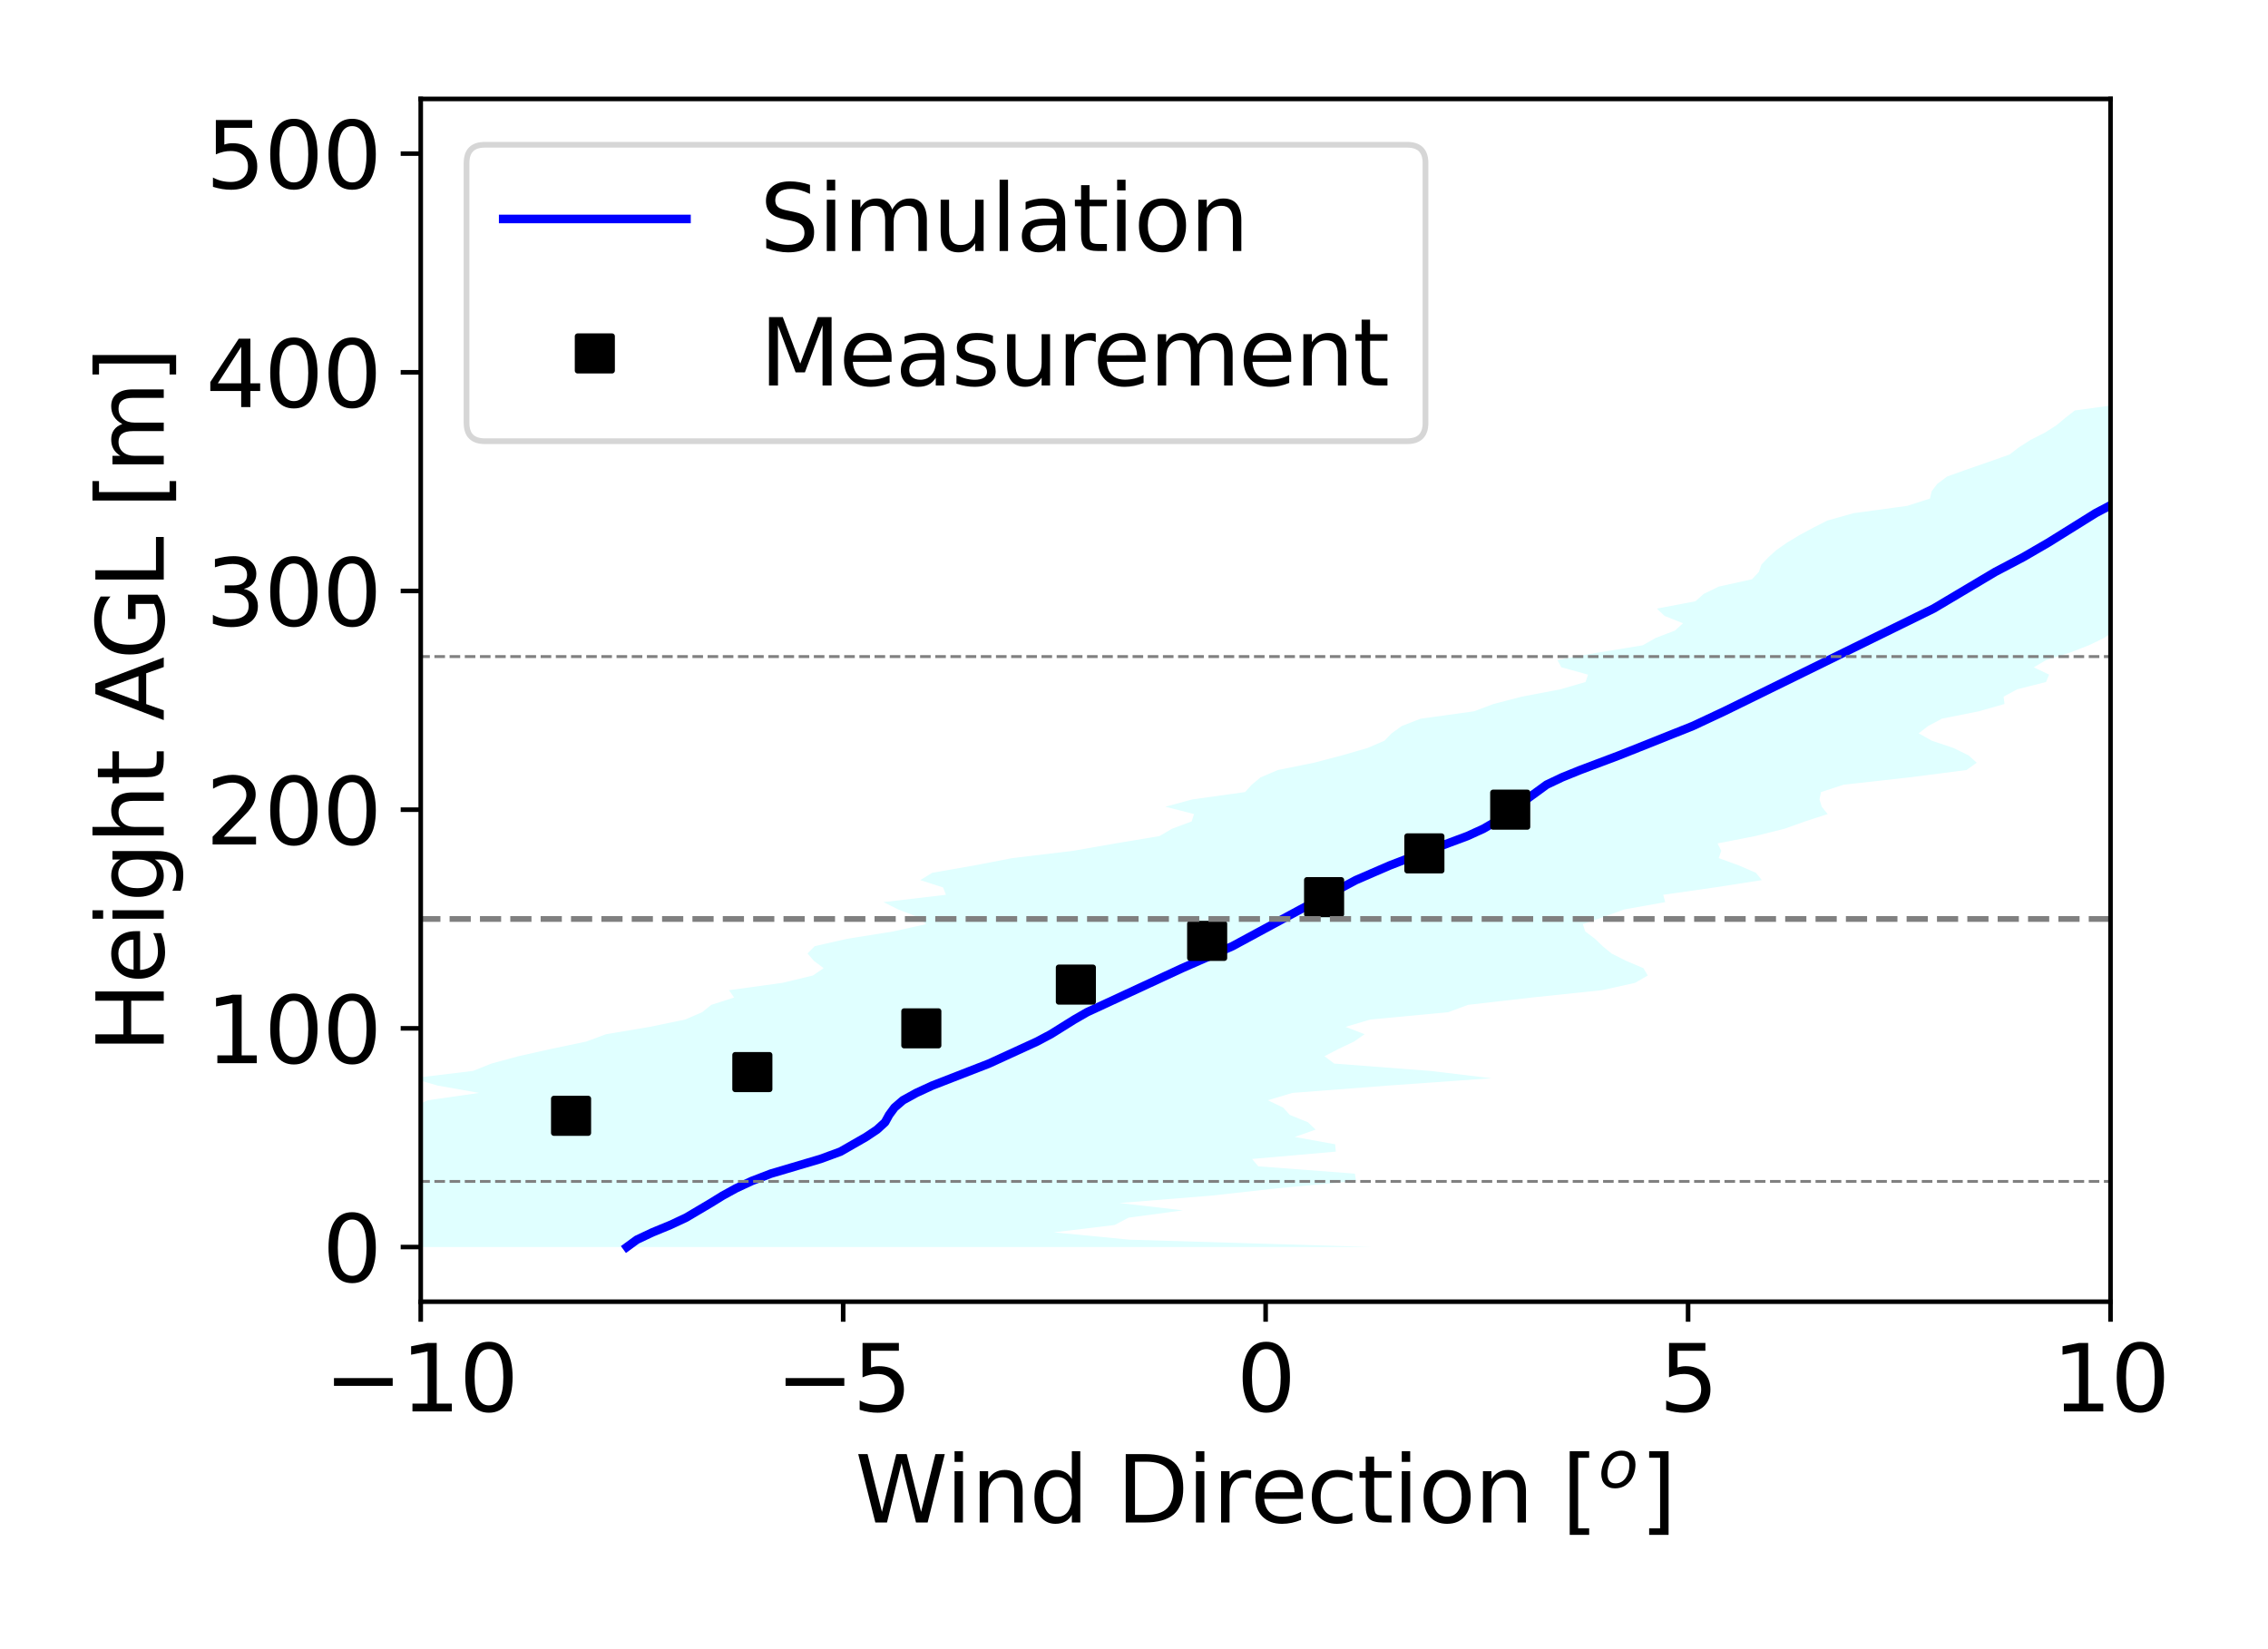 <?xml version="1.0" encoding="utf-8" standalone="no"?>
<!DOCTYPE svg PUBLIC "-//W3C//DTD SVG 1.1//EN"
  "http://www.w3.org/Graphics/SVG/1.1/DTD/svg11.dtd">
<svg xmlns:xlink="http://www.w3.org/1999/xlink" width="396pt" height="288pt" viewBox="0 0 396 288" xmlns="http://www.w3.org/2000/svg" version="1.1">
 <defs>
  <style type="text/css">*{stroke-linejoin: round; stroke-linecap: butt}</style>
 </defs>
 <g id="figure_1">
  <g id="patch_1">
   <path d="M 0 288 
L 396 288 
L 396 0 
L 0 0 
z
" style="fill: #ffffff"/>
  </g>
  <g id="axes_1">
   <g id="patch_2">
    <path d="M 73.46 227.32 
L 368.505 227.32 
L 368.505 17.28 
L 73.46 17.28 
z
" style="fill: #ffffff"/>
   </g>
   <g id="PolyCollection_1">
    <path d="M 239.654 217.773 
L 17.658 217.773 
L 33.318 216.491 
L 22.074 215.21 
L 40.31 213.928 
L 33.768 212.647 
L 34.061 211.365 
L 40.288 210.084 
L 36.801 208.802 
L 28.683 207.521 
L 26.787 206.239 
L 21.96 204.958 
L 20.265 203.676 
L 22.681 202.395 
L 28.09 201.113 
L 39.229 199.832 
L 53.173 198.55 
L 67.357 197.269 
L 71.985 195.987 
L 72.258 194.705 
L 71.861 193.424 
L 74.694 192.142 
L 83.665 190.861 
L 76.419 189.579 
L 72 188.298 
L 82.593 187.016 
L 85.798 185.735 
L 90.524 184.453 
L 96.227 183.172 
L 102.363 181.89 
L 105.808 180.609 
L 113.438 179.327 
L 119.62 178.046 
L 122.596 176.764 
L 124.193 175.483 
L 128.178 174.201 
L 127.285 172.92 
L 136.611 171.638 
L 141.936 170.357 
L 143.814 169.075 
L 142.101 167.794 
L 140.991 166.512 
L 142.245 165.231 
L 147.876 163.949 
L 155.91 162.668 
L 161.712 161.386 
L 160.148 160.105 
L 156.839 158.823 
L 154.251 157.542 
L 165.164 156.26 
L 164.664 154.979 
L 160.679 153.697 
L 162.777 152.416 
L 170.112 151.134 
L 176.748 149.853 
L 187.441 148.571 
L 194.737 147.29 
L 202.447 146.008 
L 204.635 144.726 
L 208.069 143.445 
L 208.482 142.163 
L 203.464 140.882 
L 208.206 139.6 
L 217.392 138.319 
L 218.556 137.037 
L 220.09 135.756 
L 223.112 134.474 
L 229.447 133.193 
L 234.315 131.911 
L 238.761 130.63 
L 241.738 129.348 
L 242.979 128.067 
L 244.758 126.785 
L 248.054 125.504 
L 257.344 124.222 
L 260.767 122.941 
L 265.698 121.659 
L 272.444 120.378 
L 276.844 119.096 
L 277.28 117.815 
L 272.618 116.533 
L 271.925 115.252 
L 278.992 113.97 
L 286.828 112.689 
L 289.08 111.407 
L 292.44 110.126 
L 293.856 108.844 
L 290.641 107.563 
L 289.292 106.281 
L 296.024 105 
L 297.468 103.718 
L 300.099 102.437 
L 305.906 101.155 
L 307.104 99.874 
L 307.55 98.592 
L 308.777 97.31 
L 310.197 96.029 
L 312.039 94.747 
L 314.167 93.466 
L 316.537 92.184 
L 319.061 90.903 
L 323.617 89.621 
L 333.007 88.34 
L 336.985 87.058 
L 337.279 85.777 
L 338.258 84.495 
L 339.975 83.214 
L 343.565 81.932 
L 347.25 80.651 
L 350.882 79.369 
L 352.546 78.088 
L 354.573 76.806 
L 357.09 75.525 
L 359.091 74.243 
L 360.624 72.962 
L 362.264 71.68 
L 371.677 70.399 
L 373.52 69.117 
L 373.799 67.836 
L 374.031 66.554 
L 374.537 65.273 
L 375.224 63.991 
L 376.502 62.71 
L 377.801 61.428 
L 378.974 60.147 
L 380.341 58.865 
L 384.57 57.584 
L 391.336 56.302 
L 400.552 55.021 
L 405.213 53.739 
L 406.923 52.458 
L 409.386 51.176 
L 412.642 49.895 
L 414.205 48.613 
L 415.185 47.331 
L 416.925 46.05 
L 419.504 44.768 
L 420.814 43.487 
L 422.789 42.205 
L 422.778 40.924 
L 421.237 39.642 
L 420.683 38.361 
L 421.134 37.079 
L 428.569 35.798 
L 437.764 34.516 
L 445.801 33.235 
L 449.983 31.953 
L 459.377 30.672 
L 470.003 29.39 
L 468.593 28.109 
L 466.962 26.827 
L 490.084 26.827 
L 490.084 26.827 
L 489.22 28.109 
L 488.76 29.39 
L 487.691 30.672 
L 485.044 31.953 
L 482.271 33.235 
L 480.16 34.516 
L 478.303 35.798 
L 474.472 37.079 
L 468.279 38.361 
L 466.108 39.642 
L 463.605 40.924 
L 459.818 42.205 
L 457.183 43.487 
L 455.819 44.768 
L 454.245 46.05 
L 452.41 47.331 
L 451.022 48.613 
L 449.136 49.895 
L 446.822 51.176 
L 446.291 52.458 
L 445.103 53.739 
L 443.039 55.021 
L 441.51 56.302 
L 440.501 57.584 
L 439.576 58.865 
L 439.335 60.147 
L 437.049 61.428 
L 435.449 62.71 
L 435.342 63.991 
L 432.745 65.273 
L 429.534 66.554 
L 427.191 67.836 
L 424.426 69.117 
L 422.388 70.399 
L 420.08 71.68 
L 416.086 72.962 
L 415.07 74.243 
L 414.57 75.525 
L 414.302 76.806 
L 413.415 78.088 
L 411.864 79.369 
L 407.455 80.651 
L 403.534 81.932 
L 401.268 83.214 
L 399.236 84.495 
L 397.782 85.777 
L 396.542 87.058 
L 395.206 88.34 
L 395.967 89.621 
L 396.091 90.903 
L 392.94 92.184 
L 389.539 93.466 
L 388.204 94.747 
L 387.686 96.029 
L 385.569 97.31 
L 381.753 98.592 
L 379.791 99.874 
L 379.637 101.155 
L 379.151 102.437 
L 378.065 103.718 
L 375.801 105 
L 371.775 106.281 
L 370.671 107.563 
L 370.097 108.844 
L 369.189 110.126 
L 367.396 111.407 
L 364.713 112.689 
L 361.418 113.97 
L 357.287 115.252 
L 355.103 116.533 
L 357.778 117.815 
L 357.251 119.096 
L 352.202 120.378 
L 349.834 121.659 
L 349.991 122.941 
L 345.494 124.222 
L 339.065 125.504 
L 336.666 126.785 
L 335.01 128.067 
L 337.293 129.348 
L 341.1 130.63 
L 343.713 131.911 
L 345.147 133.193 
L 343.352 134.474 
L 333.391 135.756 
L 321.904 137.037 
L 317.958 138.319 
L 317.692 139.6 
L 318.082 140.882 
L 319.109 142.163 
L 315.178 143.445 
L 311.577 144.726 
L 306.447 146.008 
L 299.888 147.29 
L 300.535 148.571 
L 300.095 149.853 
L 303.612 151.134 
L 306.582 152.416 
L 307.628 153.697 
L 299.376 154.979 
L 290.406 156.26 
L 290.748 157.542 
L 283.59 158.823 
L 280.069 160.105 
L 276.362 161.386 
L 276.797 162.668 
L 278.494 163.949 
L 279.825 165.231 
L 281.372 166.512 
L 283.921 167.794 
L 286.941 169.075 
L 287.705 170.357 
L 285.492 171.638 
L 279.718 172.92 
L 267.481 174.201 
L 256.312 175.483 
L 252.869 176.764 
L 239.256 178.046 
L 234.937 179.327 
L 238.264 180.609 
L 236.424 181.89 
L 233.72 183.172 
L 231.258 184.453 
L 232.964 185.735 
L 249.719 187.016 
L 260.436 188.298 
L 242.373 189.579 
L 225.651 190.861 
L 221.369 192.142 
L 224.042 193.424 
L 225.209 194.705 
L 228.374 195.987 
L 229.714 197.269 
L 226.063 198.55 
L 233.125 199.832 
L 233.235 201.113 
L 218.619 202.395 
L 219.695 203.676 
L 236.569 204.958 
L 236.77 206.239 
L 222.993 207.521 
L 211.458 208.802 
L 195.467 210.084 
L 206.544 211.365 
L 197.051 212.647 
L 194.605 213.928 
L 183.992 215.21 
L 197.25 216.491 
L 239.654 217.773 
z
" clip-path="url(#p9a50665923)" style="fill: #e0ffff"/>
   </g>
   <g id="matplotlib.axis_1">
    <g id="xtick_1">
     <g id="line2d_1">
      <defs>
       <path id="m4a5757cf87" d="M 0 0 
L 0 3.5 
" style="stroke: #000000; stroke-width: 0.8"/>
      </defs>
      <g>
       <use xlink:href="#m4a5757cf87" x="73.46" y="227.32" style="stroke: #000000; stroke-width: 0.8"/>
      </g>
     </g>
     <g id="text_1">
      <!-- −10 -->
      <g transform="translate(56.576 246.477) scale(0.16 -0.16)">
       <defs>
        <path id="DejaVuSans-2212" d="M 678 2272 
L 4684 2272 
L 4684 1741 
L 678 1741 
L 678 2272 
z
" transform="scale(0.016)"/>
        <path id="DejaVuSans-31" d="M 794 531 
L 1825 531 
L 1825 4091 
L 703 3866 
L 703 4441 
L 1819 4666 
L 2450 4666 
L 2450 531 
L 3481 531 
L 3481 0 
L 794 0 
L 794 531 
z
" transform="scale(0.016)"/>
        <path id="DejaVuSans-30" d="M 2034 4250 
Q 1547 4250 1301 3770 
Q 1056 3291 1056 2328 
Q 1056 1369 1301 889 
Q 1547 409 2034 409 
Q 2525 409 2770 889 
Q 3016 1369 3016 2328 
Q 3016 3291 2770 3770 
Q 2525 4250 2034 4250 
z
M 2034 4750 
Q 2819 4750 3233 4129 
Q 3647 3509 3647 2328 
Q 3647 1150 3233 529 
Q 2819 -91 2034 -91 
Q 1250 -91 836 529 
Q 422 1150 422 2328 
Q 422 3509 836 4129 
Q 1250 4750 2034 4750 
z
" transform="scale(0.016)"/>
       </defs>
       <use xlink:href="#DejaVuSans-2212"/>
       <use xlink:href="#DejaVuSans-31" x="83.789"/>
       <use xlink:href="#DejaVuSans-30" x="147.412"/>
      </g>
     </g>
    </g>
    <g id="xtick_2">
     <g id="line2d_2">
      <g>
       <use xlink:href="#m4a5757cf87" x="147.221" y="227.32" style="stroke: #000000; stroke-width: 0.8"/>
      </g>
     </g>
     <g id="text_2">
      <!-- −5 -->
      <g transform="translate(135.428 246.477) scale(0.16 -0.16)">
       <defs>
        <path id="DejaVuSans-35" d="M 691 4666 
L 3169 4666 
L 3169 4134 
L 1269 4134 
L 1269 2991 
Q 1406 3038 1543 3061 
Q 1681 3084 1819 3084 
Q 2600 3084 3056 2656 
Q 3513 2228 3513 1497 
Q 3513 744 3044 326 
Q 2575 -91 1722 -91 
Q 1428 -91 1123 -41 
Q 819 9 494 109 
L 494 744 
Q 775 591 1075 516 
Q 1375 441 1709 441 
Q 2250 441 2565 725 
Q 2881 1009 2881 1497 
Q 2881 1984 2565 2268 
Q 2250 2553 1709 2553 
Q 1456 2553 1204 2497 
Q 953 2441 691 2322 
L 691 4666 
z
" transform="scale(0.016)"/>
       </defs>
       <use xlink:href="#DejaVuSans-2212"/>
       <use xlink:href="#DejaVuSans-35" x="83.789"/>
      </g>
     </g>
    </g>
    <g id="xtick_3">
     <g id="line2d_3">
      <g>
       <use xlink:href="#m4a5757cf87" x="220.982" y="227.32" style="stroke: #000000; stroke-width: 0.8"/>
      </g>
     </g>
     <g id="text_3">
      <!-- 0 -->
      <g transform="translate(215.893 246.477) scale(0.16 -0.16)">
       <use xlink:href="#DejaVuSans-30"/>
      </g>
     </g>
    </g>
    <g id="xtick_4">
     <g id="line2d_4">
      <g>
       <use xlink:href="#m4a5757cf87" x="294.744" y="227.32" style="stroke: #000000; stroke-width: 0.8"/>
      </g>
     </g>
     <g id="text_4">
      <!-- 5 -->
      <g transform="translate(289.654 246.477) scale(0.16 -0.16)">
       <use xlink:href="#DejaVuSans-35"/>
      </g>
     </g>
    </g>
    <g id="xtick_5">
     <g id="line2d_5">
      <g>
       <use xlink:href="#m4a5757cf87" x="368.505" y="227.32" style="stroke: #000000; stroke-width: 0.8"/>
      </g>
     </g>
     <g id="text_5">
      <!-- 10 -->
      <g transform="translate(358.325 246.477) scale(0.16 -0.16)">
       <use xlink:href="#DejaVuSans-31"/>
       <use xlink:href="#DejaVuSans-30" x="63.623"/>
      </g>
     </g>
    </g>
    <g id="text_6">
     <!-- Wind Direction [$^o$] -->
     <g transform="translate(149.303 265.962) scale(0.16 -0.16)">
      <defs>
       <path id="DejaVuSans-57" d="M 213 4666 
L 850 4666 
L 1831 722 
L 2809 4666 
L 3519 4666 
L 4500 722 
L 5478 4666 
L 6119 4666 
L 4947 0 
L 4153 0 
L 3169 4050 
L 2175 0 
L 1381 0 
L 213 4666 
z
" transform="scale(0.016)"/>
       <path id="DejaVuSans-69" d="M 603 3500 
L 1178 3500 
L 1178 0 
L 603 0 
L 603 3500 
z
M 603 4863 
L 1178 4863 
L 1178 4134 
L 603 4134 
L 603 4863 
z
" transform="scale(0.016)"/>
       <path id="DejaVuSans-6e" d="M 3513 2113 
L 3513 0 
L 2938 0 
L 2938 2094 
Q 2938 2591 2744 2837 
Q 2550 3084 2163 3084 
Q 1697 3084 1428 2787 
Q 1159 2491 1159 1978 
L 1159 0 
L 581 0 
L 581 3500 
L 1159 3500 
L 1159 2956 
Q 1366 3272 1645 3428 
Q 1925 3584 2291 3584 
Q 2894 3584 3203 3211 
Q 3513 2838 3513 2113 
z
" transform="scale(0.016)"/>
       <path id="DejaVuSans-64" d="M 2906 2969 
L 2906 4863 
L 3481 4863 
L 3481 0 
L 2906 0 
L 2906 525 
Q 2725 213 2448 61 
Q 2172 -91 1784 -91 
Q 1150 -91 751 415 
Q 353 922 353 1747 
Q 353 2572 751 3078 
Q 1150 3584 1784 3584 
Q 2172 3584 2448 3432 
Q 2725 3281 2906 2969 
z
M 947 1747 
Q 947 1113 1208 752 
Q 1469 391 1925 391 
Q 2381 391 2643 752 
Q 2906 1113 2906 1747 
Q 2906 2381 2643 2742 
Q 2381 3103 1925 3103 
Q 1469 3103 1208 2742 
Q 947 2381 947 1747 
z
" transform="scale(0.016)"/>
       <path id="DejaVuSans-20" transform="scale(0.016)"/>
       <path id="DejaVuSans-44" d="M 1259 4147 
L 1259 519 
L 2022 519 
Q 2988 519 3436 956 
Q 3884 1394 3884 2338 
Q 3884 3275 3436 3711 
Q 2988 4147 2022 4147 
L 1259 4147 
z
M 628 4666 
L 1925 4666 
Q 3281 4666 3915 4102 
Q 4550 3538 4550 2338 
Q 4550 1131 3912 565 
Q 3275 0 1925 0 
L 628 0 
L 628 4666 
z
" transform="scale(0.016)"/>
       <path id="DejaVuSans-72" d="M 2631 2963 
Q 2534 3019 2420 3045 
Q 2306 3072 2169 3072 
Q 1681 3072 1420 2755 
Q 1159 2438 1159 1844 
L 1159 0 
L 581 0 
L 581 3500 
L 1159 3500 
L 1159 2956 
Q 1341 3275 1631 3429 
Q 1922 3584 2338 3584 
Q 2397 3584 2469 3576 
Q 2541 3569 2628 3553 
L 2631 2963 
z
" transform="scale(0.016)"/>
       <path id="DejaVuSans-65" d="M 3597 1894 
L 3597 1613 
L 953 1613 
Q 991 1019 1311 708 
Q 1631 397 2203 397 
Q 2534 397 2845 478 
Q 3156 559 3463 722 
L 3463 178 
Q 3153 47 2828 -22 
Q 2503 -91 2169 -91 
Q 1331 -91 842 396 
Q 353 884 353 1716 
Q 353 2575 817 3079 
Q 1281 3584 2069 3584 
Q 2775 3584 3186 3129 
Q 3597 2675 3597 1894 
z
M 3022 2063 
Q 3016 2534 2758 2815 
Q 2500 3097 2075 3097 
Q 1594 3097 1305 2825 
Q 1016 2553 972 2059 
L 3022 2063 
z
" transform="scale(0.016)"/>
       <path id="DejaVuSans-63" d="M 3122 3366 
L 3122 2828 
Q 2878 2963 2633 3030 
Q 2388 3097 2138 3097 
Q 1578 3097 1268 2742 
Q 959 2388 959 1747 
Q 959 1106 1268 751 
Q 1578 397 2138 397 
Q 2388 397 2633 464 
Q 2878 531 3122 666 
L 3122 134 
Q 2881 22 2623 -34 
Q 2366 -91 2075 -91 
Q 1284 -91 818 406 
Q 353 903 353 1747 
Q 353 2603 823 3093 
Q 1294 3584 2113 3584 
Q 2378 3584 2631 3529 
Q 2884 3475 3122 3366 
z
" transform="scale(0.016)"/>
       <path id="DejaVuSans-74" d="M 1172 4494 
L 1172 3500 
L 2356 3500 
L 2356 3053 
L 1172 3053 
L 1172 1153 
Q 1172 725 1289 603 
Q 1406 481 1766 481 
L 2356 481 
L 2356 0 
L 1766 0 
Q 1100 0 847 248 
Q 594 497 594 1153 
L 594 3053 
L 172 3053 
L 172 3500 
L 594 3500 
L 594 4494 
L 1172 4494 
z
" transform="scale(0.016)"/>
       <path id="DejaVuSans-6f" d="M 1959 3097 
Q 1497 3097 1228 2736 
Q 959 2375 959 1747 
Q 959 1119 1226 758 
Q 1494 397 1959 397 
Q 2419 397 2687 759 
Q 2956 1122 2956 1747 
Q 2956 2369 2687 2733 
Q 2419 3097 1959 3097 
z
M 1959 3584 
Q 2709 3584 3137 3096 
Q 3566 2609 3566 1747 
Q 3566 888 3137 398 
Q 2709 -91 1959 -91 
Q 1206 -91 779 398 
Q 353 888 353 1747 
Q 353 2609 779 3096 
Q 1206 3584 1959 3584 
z
" transform="scale(0.016)"/>
       <path id="DejaVuSans-5b" d="M 550 4863 
L 1875 4863 
L 1875 4416 
L 1125 4416 
L 1125 -397 
L 1875 -397 
L 1875 -844 
L 550 -844 
L 550 4863 
z
" transform="scale(0.016)"/>
       <path id="DejaVuSans-Oblique-6f" d="M 1625 -91 
Q 1009 -91 651 289 
Q 294 669 294 1325 
Q 294 1706 417 2101 
Q 541 2497 738 2766 
Q 1047 3184 1428 3384 
Q 1809 3584 2291 3584 
Q 2888 3584 3255 3212 
Q 3622 2841 3622 2241 
Q 3622 1825 3500 1412 
Q 3378 1000 3181 728 
Q 2875 309 2494 109 
Q 2113 -91 1625 -91 
z
M 891 1344 
Q 891 869 1089 633 
Q 1288 397 1691 397 
Q 2269 397 2648 901 
Q 3028 1406 3028 2181 
Q 3028 2634 2825 2865 
Q 2622 3097 2228 3097 
Q 1903 3097 1650 2945 
Q 1397 2794 1197 2484 
Q 1050 2253 970 1956 
Q 891 1659 891 1344 
z
" transform="scale(0.016)"/>
       <path id="DejaVuSans-5d" d="M 1947 4863 
L 1947 -844 
L 622 -844 
L 622 -397 
L 1369 -397 
L 1369 4416 
L 622 4416 
L 622 4863 
L 1947 4863 
z
" transform="scale(0.016)"/>
      </defs>
      <use xlink:href="#DejaVuSans-57" transform="translate(0 0.519)"/>
      <use xlink:href="#DejaVuSans-69" transform="translate(98.877 0.519)"/>
      <use xlink:href="#DejaVuSans-6e" transform="translate(126.66 0.519)"/>
      <use xlink:href="#DejaVuSans-64" transform="translate(190.039 0.519)"/>
      <use xlink:href="#DejaVuSans-20" transform="translate(253.516 0.519)"/>
      <use xlink:href="#DejaVuSans-44" transform="translate(285.303 0.519)"/>
      <use xlink:href="#DejaVuSans-69" transform="translate(362.305 0.519)"/>
      <use xlink:href="#DejaVuSans-72" transform="translate(390.088 0.519)"/>
      <use xlink:href="#DejaVuSans-65" transform="translate(431.201 0.519)"/>
      <use xlink:href="#DejaVuSans-63" transform="translate(492.725 0.519)"/>
      <use xlink:href="#DejaVuSans-74" transform="translate(547.705 0.519)"/>
      <use xlink:href="#DejaVuSans-69" transform="translate(586.914 0.519)"/>
      <use xlink:href="#DejaVuSans-6f" transform="translate(614.697 0.519)"/>
      <use xlink:href="#DejaVuSans-6e" transform="translate(675.879 0.519)"/>
      <use xlink:href="#DejaVuSans-20" transform="translate(739.258 0.519)"/>
      <use xlink:href="#DejaVuSans-5b" transform="translate(771.045 0.519)"/>
      <use xlink:href="#DejaVuSans-Oblique-6f" transform="translate(811.016 38.8) scale(0.7)"/>
      <use xlink:href="#DejaVuSans-5d" transform="translate(856.577 0.519)"/>
     </g>
    </g>
   </g>
   <g id="matplotlib.axis_2">
    <g id="ytick_1">
     <g id="line2d_6">
      <defs>
       <path id="mfc557d21c3" d="M 0 0 
L -3.5 0 
" style="stroke: #000000; stroke-width: 0.8"/>
      </defs>
      <g>
       <use xlink:href="#mfc557d21c3" x="73.46" y="217.773" style="stroke: #000000; stroke-width: 0.8"/>
      </g>
     </g>
     <g id="text_7">
      <!-- 0 -->
      <g transform="translate(56.28 223.851) scale(0.16 -0.16)">
       <use xlink:href="#DejaVuSans-30"/>
      </g>
     </g>
    </g>
    <g id="ytick_2">
     <g id="line2d_7">
      <g>
       <use xlink:href="#mfc557d21c3" x="73.46" y="179.584" style="stroke: #000000; stroke-width: 0.8"/>
      </g>
     </g>
     <g id="text_8">
      <!-- 100 -->
      <g transform="translate(35.92 185.662) scale(0.16 -0.16)">
       <use xlink:href="#DejaVuSans-31"/>
       <use xlink:href="#DejaVuSans-30" x="63.623"/>
       <use xlink:href="#DejaVuSans-30" x="127.246"/>
      </g>
     </g>
    </g>
    <g id="ytick_3">
     <g id="line2d_8">
      <g>
       <use xlink:href="#mfc557d21c3" x="73.46" y="141.395" style="stroke: #000000; stroke-width: 0.8"/>
      </g>
     </g>
     <g id="text_9">
      <!-- 200 -->
      <g transform="translate(35.92 147.473) scale(0.16 -0.16)">
       <defs>
        <path id="DejaVuSans-32" d="M 1228 531 
L 3431 531 
L 3431 0 
L 469 0 
L 469 531 
Q 828 903 1448 1529 
Q 2069 2156 2228 2338 
Q 2531 2678 2651 2914 
Q 2772 3150 2772 3378 
Q 2772 3750 2511 3984 
Q 2250 4219 1831 4219 
Q 1534 4219 1204 4116 
Q 875 4013 500 3803 
L 500 4441 
Q 881 4594 1212 4672 
Q 1544 4750 1819 4750 
Q 2544 4750 2975 4387 
Q 3406 4025 3406 3419 
Q 3406 3131 3298 2873 
Q 3191 2616 2906 2266 
Q 2828 2175 2409 1742 
Q 1991 1309 1228 531 
z
" transform="scale(0.016)"/>
       </defs>
       <use xlink:href="#DejaVuSans-32"/>
       <use xlink:href="#DejaVuSans-30" x="63.623"/>
       <use xlink:href="#DejaVuSans-30" x="127.246"/>
      </g>
     </g>
    </g>
    <g id="ytick_4">
     <g id="line2d_9">
      <g>
       <use xlink:href="#mfc557d21c3" x="73.46" y="103.205" style="stroke: #000000; stroke-width: 0.8"/>
      </g>
     </g>
     <g id="text_10">
      <!-- 300 -->
      <g transform="translate(35.92 109.284) scale(0.16 -0.16)">
       <defs>
        <path id="DejaVuSans-33" d="M 2597 2516 
Q 3050 2419 3304 2112 
Q 3559 1806 3559 1356 
Q 3559 666 3084 287 
Q 2609 -91 1734 -91 
Q 1441 -91 1130 -33 
Q 819 25 488 141 
L 488 750 
Q 750 597 1062 519 
Q 1375 441 1716 441 
Q 2309 441 2620 675 
Q 2931 909 2931 1356 
Q 2931 1769 2642 2001 
Q 2353 2234 1838 2234 
L 1294 2234 
L 1294 2753 
L 1863 2753 
Q 2328 2753 2575 2939 
Q 2822 3125 2822 3475 
Q 2822 3834 2567 4026 
Q 2313 4219 1838 4219 
Q 1578 4219 1281 4162 
Q 984 4106 628 3988 
L 628 4550 
Q 988 4650 1302 4700 
Q 1616 4750 1894 4750 
Q 2613 4750 3031 4423 
Q 3450 4097 3450 3541 
Q 3450 3153 3228 2886 
Q 3006 2619 2597 2516 
z
" transform="scale(0.016)"/>
       </defs>
       <use xlink:href="#DejaVuSans-33"/>
       <use xlink:href="#DejaVuSans-30" x="63.623"/>
       <use xlink:href="#DejaVuSans-30" x="127.246"/>
      </g>
     </g>
    </g>
    <g id="ytick_5">
     <g id="line2d_10">
      <g>
       <use xlink:href="#mfc557d21c3" x="73.46" y="65.016" style="stroke: #000000; stroke-width: 0.8"/>
      </g>
     </g>
     <g id="text_11">
      <!-- 400 -->
      <g transform="translate(35.92 71.095) scale(0.16 -0.16)">
       <defs>
        <path id="DejaVuSans-34" d="M 2419 4116 
L 825 1625 
L 2419 1625 
L 2419 4116 
z
M 2253 4666 
L 3047 4666 
L 3047 1625 
L 3713 1625 
L 3713 1100 
L 3047 1100 
L 3047 0 
L 2419 0 
L 2419 1100 
L 313 1100 
L 313 1709 
L 2253 4666 
z
" transform="scale(0.016)"/>
       </defs>
       <use xlink:href="#DejaVuSans-34"/>
       <use xlink:href="#DejaVuSans-30" x="63.623"/>
       <use xlink:href="#DejaVuSans-30" x="127.246"/>
      </g>
     </g>
    </g>
    <g id="ytick_6">
     <g id="line2d_11">
      <g>
       <use xlink:href="#mfc557d21c3" x="73.46" y="26.827" style="stroke: #000000; stroke-width: 0.8"/>
      </g>
     </g>
     <g id="text_12">
      <!-- 500 -->
      <g transform="translate(35.92 32.906) scale(0.16 -0.16)">
       <use xlink:href="#DejaVuSans-35"/>
       <use xlink:href="#DejaVuSans-30" x="63.623"/>
       <use xlink:href="#DejaVuSans-30" x="127.246"/>
      </g>
     </g>
    </g>
    <g id="text_13">
     <!-- Height AGL [m] -->
     <g transform="translate(28.593 183.855) rotate(-90) scale(0.16 -0.16)">
      <defs>
       <path id="DejaVuSans-48" d="M 628 4666 
L 1259 4666 
L 1259 2753 
L 3553 2753 
L 3553 4666 
L 4184 4666 
L 4184 0 
L 3553 0 
L 3553 2222 
L 1259 2222 
L 1259 0 
L 628 0 
L 628 4666 
z
" transform="scale(0.016)"/>
       <path id="DejaVuSans-67" d="M 2906 1791 
Q 2906 2416 2648 2759 
Q 2391 3103 1925 3103 
Q 1463 3103 1205 2759 
Q 947 2416 947 1791 
Q 947 1169 1205 825 
Q 1463 481 1925 481 
Q 2391 481 2648 825 
Q 2906 1169 2906 1791 
z
M 3481 434 
Q 3481 -459 3084 -895 
Q 2688 -1331 1869 -1331 
Q 1566 -1331 1297 -1286 
Q 1028 -1241 775 -1147 
L 775 -588 
Q 1028 -725 1275 -790 
Q 1522 -856 1778 -856 
Q 2344 -856 2625 -561 
Q 2906 -266 2906 331 
L 2906 616 
Q 2728 306 2450 153 
Q 2172 0 1784 0 
Q 1141 0 747 490 
Q 353 981 353 1791 
Q 353 2603 747 3093 
Q 1141 3584 1784 3584 
Q 2172 3584 2450 3431 
Q 2728 3278 2906 2969 
L 2906 3500 
L 3481 3500 
L 3481 434 
z
" transform="scale(0.016)"/>
       <path id="DejaVuSans-68" d="M 3513 2113 
L 3513 0 
L 2938 0 
L 2938 2094 
Q 2938 2591 2744 2837 
Q 2550 3084 2163 3084 
Q 1697 3084 1428 2787 
Q 1159 2491 1159 1978 
L 1159 0 
L 581 0 
L 581 4863 
L 1159 4863 
L 1159 2956 
Q 1366 3272 1645 3428 
Q 1925 3584 2291 3584 
Q 2894 3584 3203 3211 
Q 3513 2838 3513 2113 
z
" transform="scale(0.016)"/>
       <path id="DejaVuSans-41" d="M 2188 4044 
L 1331 1722 
L 3047 1722 
L 2188 4044 
z
M 1831 4666 
L 2547 4666 
L 4325 0 
L 3669 0 
L 3244 1197 
L 1141 1197 
L 716 0 
L 50 0 
L 1831 4666 
z
" transform="scale(0.016)"/>
       <path id="DejaVuSans-47" d="M 3809 666 
L 3809 1919 
L 2778 1919 
L 2778 2438 
L 4434 2438 
L 4434 434 
Q 4069 175 3628 42 
Q 3188 -91 2688 -91 
Q 1594 -91 976 548 
Q 359 1188 359 2328 
Q 359 3472 976 4111 
Q 1594 4750 2688 4750 
Q 3144 4750 3555 4637 
Q 3966 4525 4313 4306 
L 4313 3634 
Q 3963 3931 3569 4081 
Q 3175 4231 2741 4231 
Q 1884 4231 1454 3753 
Q 1025 3275 1025 2328 
Q 1025 1384 1454 906 
Q 1884 428 2741 428 
Q 3075 428 3337 486 
Q 3600 544 3809 666 
z
" transform="scale(0.016)"/>
       <path id="DejaVuSans-4c" d="M 628 4666 
L 1259 4666 
L 1259 531 
L 3531 531 
L 3531 0 
L 628 0 
L 628 4666 
z
" transform="scale(0.016)"/>
       <path id="DejaVuSans-6d" d="M 3328 2828 
Q 3544 3216 3844 3400 
Q 4144 3584 4550 3584 
Q 5097 3584 5394 3201 
Q 5691 2819 5691 2113 
L 5691 0 
L 5113 0 
L 5113 2094 
Q 5113 2597 4934 2840 
Q 4756 3084 4391 3084 
Q 3944 3084 3684 2787 
Q 3425 2491 3425 1978 
L 3425 0 
L 2847 0 
L 2847 2094 
Q 2847 2600 2669 2842 
Q 2491 3084 2119 3084 
Q 1678 3084 1418 2786 
Q 1159 2488 1159 1978 
L 1159 0 
L 581 0 
L 581 3500 
L 1159 3500 
L 1159 2956 
Q 1356 3278 1631 3431 
Q 1906 3584 2284 3584 
Q 2666 3584 2933 3390 
Q 3200 3197 3328 2828 
z
" transform="scale(0.016)"/>
      </defs>
      <use xlink:href="#DejaVuSans-48"/>
      <use xlink:href="#DejaVuSans-65" x="75.195"/>
      <use xlink:href="#DejaVuSans-69" x="136.719"/>
      <use xlink:href="#DejaVuSans-67" x="164.502"/>
      <use xlink:href="#DejaVuSans-68" x="227.979"/>
      <use xlink:href="#DejaVuSans-74" x="291.357"/>
      <use xlink:href="#DejaVuSans-20" x="330.566"/>
      <use xlink:href="#DejaVuSans-41" x="362.354"/>
      <use xlink:href="#DejaVuSans-47" x="429.012"/>
      <use xlink:href="#DejaVuSans-4c" x="506.502"/>
      <use xlink:href="#DejaVuSans-20" x="562.215"/>
      <use xlink:href="#DejaVuSans-5b" x="594.002"/>
      <use xlink:href="#DejaVuSans-6d" x="633.016"/>
      <use xlink:href="#DejaVuSans-5d" x="730.428"/>
     </g>
    </g>
   </g>
   <g id="line2d_12">
    <path d="M 109.454 217.773 
L 111.208 216.491 
L 113.926 215.21 
L 117.038 213.928 
L 119.779 212.647 
L 124.109 210.084 
L 126.181 208.802 
L 128.516 207.521 
L 131.262 206.239 
L 134.597 204.958 
L 143.252 202.395 
L 146.747 201.113 
L 151.219 198.55 
L 153.133 197.269 
L 154.536 195.987 
L 155.24 194.705 
L 156.182 193.424 
L 157.666 192.142 
L 159.994 190.861 
L 162.778 189.579 
L 172.676 185.735 
L 181.065 181.89 
L 183.476 180.609 
L 187.58 178.046 
L 189.813 176.764 
L 206.405 169.075 
L 215.195 165.231 
L 227.044 158.823 
L 234.343 154.979 
L 236.741 153.697 
L 242.66 151.134 
L 249.322 148.571 
L 256.197 146.008 
L 259.011 144.726 
L 261.21 143.445 
L 264.769 140.882 
L 270.042 137.037 
L 272.735 135.756 
L 275.902 134.474 
L 282.709 131.911 
L 295.567 126.785 
L 301.044 124.222 
L 337.604 106.281 
L 348.377 99.874 
L 353.247 97.31 
L 357.667 94.747 
L 365.886 89.621 
L 370.741 87.058 
L 382.999 80.651 
L 385.234 79.369 
L 389.293 76.806 
L 397 72.261 
L 397 72.261 
" clip-path="url(#p9a50665923)" style="fill: none; stroke: #0000ff; stroke-width: 1.5; stroke-linecap: square"/>
   </g>
   <g id="line2d_13">
    <defs>
     <path id="m949e9fcaa5" d="M -3 3 
L 3 3 
L 3 -3 
L -3 -3 
z
" style="stroke: #000000; stroke-linejoin: miter"/>
    </defs>
    <g clip-path="url(#p9a50665923)">
     <use xlink:href="#m949e9fcaa5" x="29.41" y="210.135" style="stroke: #000000; stroke-linejoin: miter"/>
     <use xlink:href="#m949e9fcaa5" x="63.873" y="202.497" style="stroke: #000000; stroke-linejoin: miter"/>
     <use xlink:href="#m949e9fcaa5" x="99.71" y="194.859" style="stroke: #000000; stroke-linejoin: miter"/>
     <use xlink:href="#m949e9fcaa5" x="131.364" y="187.221" style="stroke: #000000; stroke-linejoin: miter"/>
     <use xlink:href="#m949e9fcaa5" x="160.866" y="179.584" style="stroke: #000000; stroke-linejoin: miter"/>
     <use xlink:href="#m949e9fcaa5" x="187.85" y="171.946" style="stroke: #000000; stroke-linejoin: miter"/>
     <use xlink:href="#m949e9fcaa5" x="210.774" y="164.308" style="stroke: #000000; stroke-linejoin: miter"/>
     <use xlink:href="#m949e9fcaa5" x="231.191" y="156.67" style="stroke: #000000; stroke-linejoin: miter"/>
     <use xlink:href="#m949e9fcaa5" x="248.703" y="149.032" style="stroke: #000000; stroke-linejoin: miter"/>
     <use xlink:href="#m949e9fcaa5" x="263.689" y="141.395" style="stroke: #000000; stroke-linejoin: miter"/>
    </g>
   </g>
   <g id="LineCollection_1">
    <path d="M -1 160.489 
L 397 160.489 
" clip-path="url(#p9a50665923)" style="fill: none; stroke-dasharray: 3.7,1.6; stroke-dashoffset: 0; stroke: #808080"/>
   </g>
   <g id="LineCollection_2">
    <path d="M -1 114.662 
L 397 114.662 
" clip-path="url(#p9a50665923)" style="fill: none; stroke-dasharray: 1.85,0.8; stroke-dashoffset: 0; stroke: #808080; stroke-width: 0.5"/>
   </g>
   <g id="LineCollection_3">
    <path d="M -1 206.316 
L 397 206.316 
" clip-path="url(#p9a50665923)" style="fill: none; stroke-dasharray: 1.85,0.8; stroke-dashoffset: 0; stroke: #808080; stroke-width: 0.5"/>
   </g>
   <g id="patch_3">
    <path d="M 73.46 227.32 
L 73.46 17.28 
" style="fill: none; stroke: #000000; stroke-width: 0.8; stroke-linejoin: miter; stroke-linecap: square"/>
   </g>
   <g id="patch_4">
    <path d="M 368.505 227.32 
L 368.505 17.28 
" style="fill: none; stroke: #000000; stroke-width: 0.8; stroke-linejoin: miter; stroke-linecap: square"/>
   </g>
   <g id="patch_5">
    <path d="M 73.46 227.32 
L 368.505 227.32 
" style="fill: none; stroke: #000000; stroke-width: 0.8; stroke-linejoin: miter; stroke-linecap: square"/>
   </g>
   <g id="patch_6">
    <path d="M 73.46 17.28 
L 368.505 17.28 
" style="fill: none; stroke: #000000; stroke-width: 0.8; stroke-linejoin: miter; stroke-linecap: square"/>
   </g>
   <g id="legend_1">
    <g id="patch_7">
     <path d="M 84.66 77.05 
L 245.695 77.05 
Q 248.895 77.05 248.895 73.85 
L 248.895 28.48 
Q 248.895 25.28 245.695 25.28 
L 84.66 25.28 
Q 81.46 25.28 81.46 28.48 
L 81.46 73.85 
Q 81.46 77.05 84.66 77.05 
z
" style="fill: #ffffff; opacity: 0.8; stroke: #cccccc; stroke-linejoin: miter"/>
    </g>
    <g id="line2d_14">
     <path d="M 87.86 38.237 
L 103.86 38.237 
L 119.86 38.237 
" style="fill: none; stroke: #0000ff; stroke-width: 1.5; stroke-linecap: square"/>
    </g>
    <g id="text_14">
     <!-- Simulation -->
     <g transform="translate(132.66 43.837) scale(0.16 -0.16)">
      <defs>
       <path id="DejaVuSans-53" d="M 3425 4513 
L 3425 3897 
Q 3066 4069 2747 4153 
Q 2428 4238 2131 4238 
Q 1616 4238 1336 4038 
Q 1056 3838 1056 3469 
Q 1056 3159 1242 3001 
Q 1428 2844 1947 2747 
L 2328 2669 
Q 3034 2534 3370 2195 
Q 3706 1856 3706 1288 
Q 3706 609 3251 259 
Q 2797 -91 1919 -91 
Q 1588 -91 1214 -16 
Q 841 59 441 206 
L 441 856 
Q 825 641 1194 531 
Q 1563 422 1919 422 
Q 2459 422 2753 634 
Q 3047 847 3047 1241 
Q 3047 1584 2836 1778 
Q 2625 1972 2144 2069 
L 1759 2144 
Q 1053 2284 737 2584 
Q 422 2884 422 3419 
Q 422 4038 858 4394 
Q 1294 4750 2059 4750 
Q 2388 4750 2728 4690 
Q 3069 4631 3425 4513 
z
" transform="scale(0.016)"/>
       <path id="DejaVuSans-75" d="M 544 1381 
L 544 3500 
L 1119 3500 
L 1119 1403 
Q 1119 906 1312 657 
Q 1506 409 1894 409 
Q 2359 409 2629 706 
Q 2900 1003 2900 1516 
L 2900 3500 
L 3475 3500 
L 3475 0 
L 2900 0 
L 2900 538 
Q 2691 219 2414 64 
Q 2138 -91 1772 -91 
Q 1169 -91 856 284 
Q 544 659 544 1381 
z
M 1991 3584 
L 1991 3584 
z
" transform="scale(0.016)"/>
       <path id="DejaVuSans-6c" d="M 603 4863 
L 1178 4863 
L 1178 0 
L 603 0 
L 603 4863 
z
" transform="scale(0.016)"/>
       <path id="DejaVuSans-61" d="M 2194 1759 
Q 1497 1759 1228 1600 
Q 959 1441 959 1056 
Q 959 750 1161 570 
Q 1363 391 1709 391 
Q 2188 391 2477 730 
Q 2766 1069 2766 1631 
L 2766 1759 
L 2194 1759 
z
M 3341 1997 
L 3341 0 
L 2766 0 
L 2766 531 
Q 2569 213 2275 61 
Q 1981 -91 1556 -91 
Q 1019 -91 701 211 
Q 384 513 384 1019 
Q 384 1609 779 1909 
Q 1175 2209 1959 2209 
L 2766 2209 
L 2766 2266 
Q 2766 2663 2505 2880 
Q 2244 3097 1772 3097 
Q 1472 3097 1187 3025 
Q 903 2953 641 2809 
L 641 3341 
Q 956 3463 1253 3523 
Q 1550 3584 1831 3584 
Q 2591 3584 2966 3190 
Q 3341 2797 3341 1997 
z
" transform="scale(0.016)"/>
      </defs>
      <use xlink:href="#DejaVuSans-53"/>
      <use xlink:href="#DejaVuSans-69" x="63.477"/>
      <use xlink:href="#DejaVuSans-6d" x="91.26"/>
      <use xlink:href="#DejaVuSans-75" x="188.672"/>
      <use xlink:href="#DejaVuSans-6c" x="252.051"/>
      <use xlink:href="#DejaVuSans-61" x="279.834"/>
      <use xlink:href="#DejaVuSans-74" x="341.113"/>
      <use xlink:href="#DejaVuSans-69" x="380.322"/>
      <use xlink:href="#DejaVuSans-6f" x="408.105"/>
      <use xlink:href="#DejaVuSans-6e" x="469.287"/>
     </g>
    </g>
    <g id="line2d_15">
     <g>
      <use xlink:href="#m949e9fcaa5" x="103.86" y="61.722" style="stroke: #000000; stroke-linejoin: miter"/>
     </g>
    </g>
    <g id="text_15">
     <!-- Measurement -->
     <g transform="translate(132.66 67.323) scale(0.16 -0.16)">
      <defs>
       <path id="DejaVuSans-4d" d="M 628 4666 
L 1569 4666 
L 2759 1491 
L 3956 4666 
L 4897 4666 
L 4897 0 
L 4281 0 
L 4281 4097 
L 3078 897 
L 2444 897 
L 1241 4097 
L 1241 0 
L 628 0 
L 628 4666 
z
" transform="scale(0.016)"/>
       <path id="DejaVuSans-73" d="M 2834 3397 
L 2834 2853 
Q 2591 2978 2328 3040 
Q 2066 3103 1784 3103 
Q 1356 3103 1142 2972 
Q 928 2841 928 2578 
Q 928 2378 1081 2264 
Q 1234 2150 1697 2047 
L 1894 2003 
Q 2506 1872 2764 1633 
Q 3022 1394 3022 966 
Q 3022 478 2636 193 
Q 2250 -91 1575 -91 
Q 1294 -91 989 -36 
Q 684 19 347 128 
L 347 722 
Q 666 556 975 473 
Q 1284 391 1588 391 
Q 1994 391 2212 530 
Q 2431 669 2431 922 
Q 2431 1156 2273 1281 
Q 2116 1406 1581 1522 
L 1381 1569 
Q 847 1681 609 1914 
Q 372 2147 372 2553 
Q 372 3047 722 3315 
Q 1072 3584 1716 3584 
Q 2034 3584 2315 3537 
Q 2597 3491 2834 3397 
z
" transform="scale(0.016)"/>
      </defs>
      <use xlink:href="#DejaVuSans-4d"/>
      <use xlink:href="#DejaVuSans-65" x="86.279"/>
      <use xlink:href="#DejaVuSans-61" x="147.803"/>
      <use xlink:href="#DejaVuSans-73" x="209.082"/>
      <use xlink:href="#DejaVuSans-75" x="261.182"/>
      <use xlink:href="#DejaVuSans-72" x="324.561"/>
      <use xlink:href="#DejaVuSans-65" x="363.424"/>
      <use xlink:href="#DejaVuSans-6d" x="424.947"/>
      <use xlink:href="#DejaVuSans-65" x="522.359"/>
      <use xlink:href="#DejaVuSans-6e" x="583.883"/>
      <use xlink:href="#DejaVuSans-74" x="647.262"/>
     </g>
    </g>
   </g>
  </g>
 </g>
 <defs>
  <clipPath id="p9a50665923">
   <rect x="73.46" y="17.28" width="295.045" height="210.04"/>
  </clipPath>
 </defs>
</svg>
